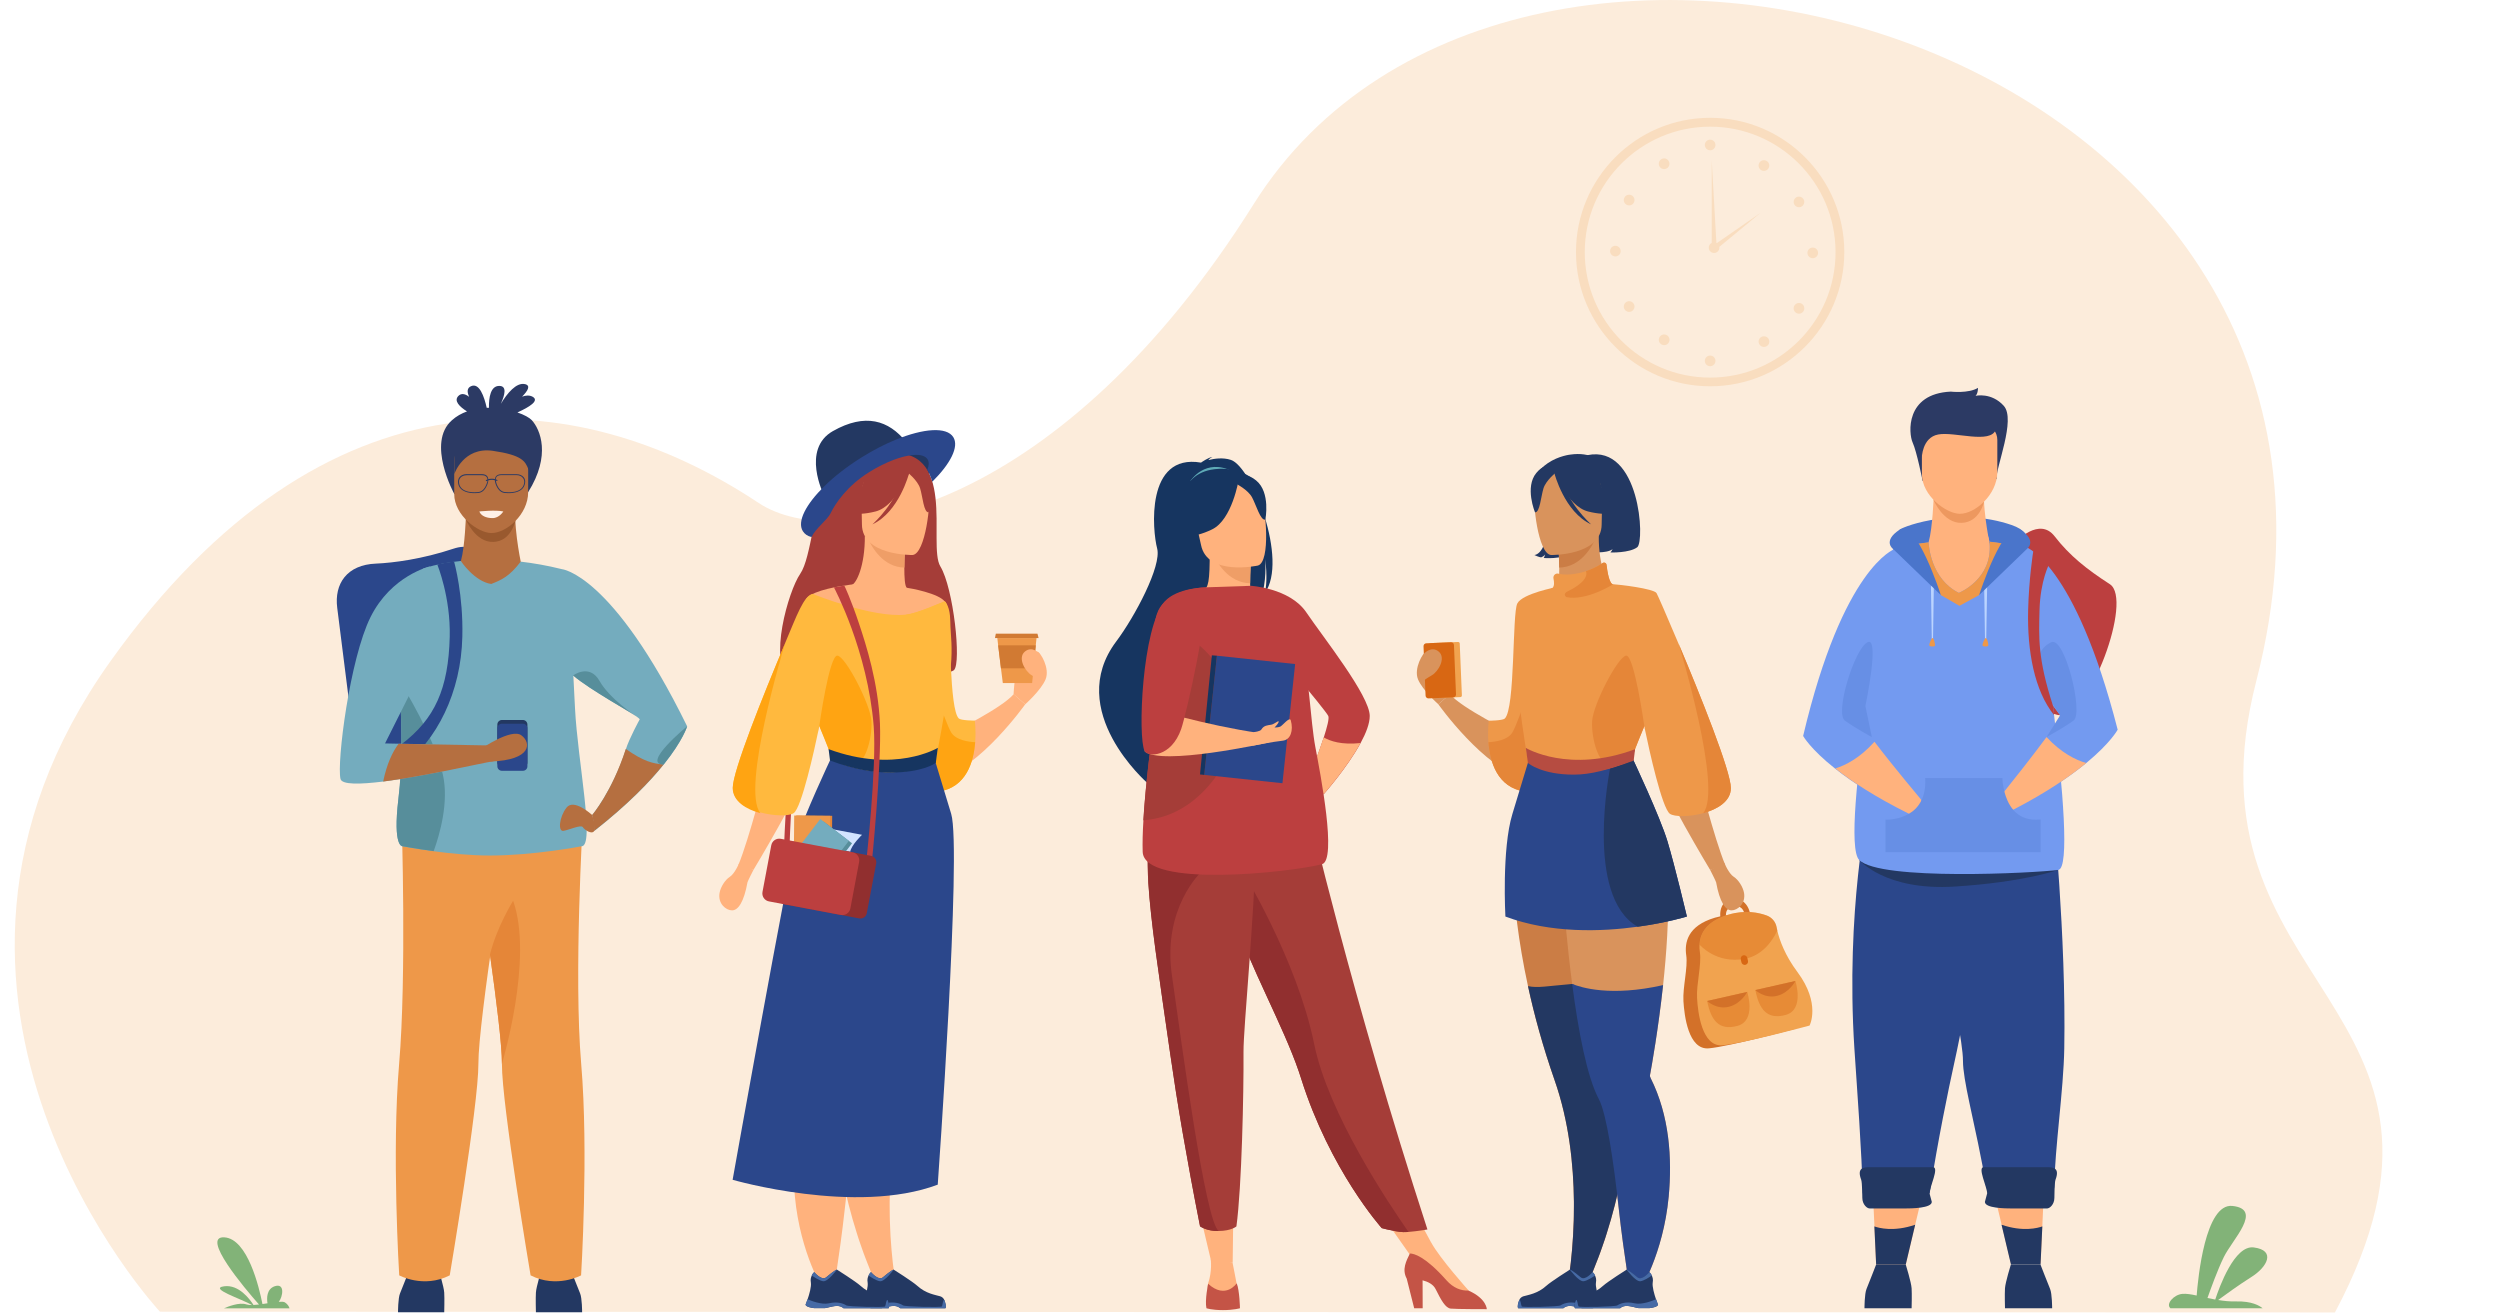 <svg width="1580" height="831" viewBox="0 0 1580 831" fill="none" xmlns="http://www.w3.org/2000/svg">
<path d="M101.077 828.993C101.077 828.993 -82.785 631.501 69.981 417.655C205.517 227.898 363.535 240.887 479.482 317.876C528.87 350.644 671.251 321.891 792.39 128.886C957.665 -134.377 1530.44 25.27 1425.99 430.349C1375.43 626.364 1579.82 633.508 1475.68 829.465L101.077 828.993Z" fill="#FCECDB"/>
<path d="M1429.95 826.808H1371.71C1368.58 824.151 1373.89 818.129 1379.38 817.716C1381.8 817.539 1384.81 818.011 1388.29 818.779C1389.12 808.151 1393.66 760.21 1410.95 762.158C1430.36 764.284 1410.95 783.236 1405.46 794.454C1401.39 802.778 1397.14 814.646 1395.13 820.314C1396.73 820.668 1398.32 820.963 1400.03 821.317C1402.63 813.406 1412.19 786.837 1424.34 788.372C1438.62 790.203 1432.9 800.83 1422.75 807.147C1415.31 811.812 1406.23 818.424 1401.86 821.612C1405.52 822.203 1409.36 822.616 1413.25 822.498C1423.22 822.262 1428.06 825.214 1429.95 826.808Z" fill="#82B378"/>
<path d="M160.201 824.742C157.9 821.081 150.937 811.694 141.673 812.933C131.583 814.291 152.825 820.963 159.316 824.801C157.841 824.801 156.602 824.683 155.716 824.387C151.35 822.852 143.915 825.804 141.555 826.867H182.977C182.682 825.863 181.915 824.269 180.027 823.088C179.319 822.675 177.962 822.616 176.192 822.734C178.67 819.841 180.381 810.572 173.536 812.933C168.521 814.705 168.521 820.373 169.052 823.679C167.99 823.856 166.928 824.033 165.865 824.151C163.8 813.642 156.484 782.823 141.732 781.996C126.745 781.169 154.418 813.996 163.682 824.446C162.384 824.564 161.263 824.683 160.201 824.742Z" fill="#82B378"/>
<path d="M1214.93 755.073L1210.39 774.026L1204.43 799.177H1185.72L1184.66 775.088L1183.78 756.49L1214.93 755.073Z" fill="#FFB27D"/>
<path d="M1274.11 342.319C1274.11 342.319 1288.87 326.496 1298.48 338.894C1308.1 351.293 1318.72 359.677 1333.47 369.241C1348.22 378.806 1320.43 453.611 1301.96 452.076C1283.55 450.482 1208.15 391.5 1274.11 342.319Z" fill="#BC3F3F"/>
<path d="M1200.53 334.762C1204.25 331.987 1238.18 320.356 1271.34 331.81C1304.44 343.263 1245.67 375.264 1245.67 375.264L1226.61 376.09L1200.53 334.762Z" fill="#4A75CB"/>
<path d="M1178.35 826.808C1178.35 826.808 1178.35 817.657 1179.65 814.587C1180.94 811.517 1185.72 799.177 1185.72 799.177H1204.43C1204.43 799.177 1207.91 810.454 1208.14 814.173C1208.38 817.893 1208.14 826.808 1208.14 826.808H1178.35V826.808Z" fill="#233862"/>
<path d="M1296.95 826.808C1296.95 826.808 1296.95 817.657 1295.65 814.587C1294.35 811.517 1289.57 799.177 1289.57 799.177H1270.87C1270.87 799.177 1267.39 810.454 1267.15 814.173C1266.91 817.893 1267.15 826.808 1267.15 826.808H1296.95V826.808Z" fill="#233862"/>
<path d="M1222.13 313.153C1222.13 313.153 1221.48 333.522 1218.88 342.673L1198.23 387.19L1275.88 368.71L1257.36 343.086C1257.36 343.086 1251.75 315.75 1254.7 305.654C1257.65 295.559 1222.13 313.153 1222.13 313.153Z" fill="#FFB27D"/>
<path d="M1222.01 315.987C1222.01 315.987 1228.15 330.806 1239.71 330.452C1251.28 330.097 1253.93 317.049 1253.93 317.049L1222.01 315.987Z" fill="#ED985F"/>
<path d="M1215.11 304.001C1215.11 304.001 1211.39 285.344 1208.79 279.677C1206.2 274.009 1204.01 248.798 1232.93 247.499C1232.93 247.499 1244.02 248.798 1250.1 245.138C1250.1 245.138 1250.1 248.857 1248.56 250.156C1248.56 250.156 1258.54 247.794 1266.38 256.473C1274.23 265.152 1261.19 295.618 1261.84 302.761L1215.11 304.001Z" fill="#2C3A64"/>
<path d="M1238.42 324.725C1230.04 324.548 1214.64 313.389 1214.64 299.573V278.023C1214.64 272.946 1218.18 268.872 1222.48 268.872H1254.46C1258.77 268.872 1262.31 273.005 1262.31 278.023V298.392C1262.19 312.857 1248.03 324.902 1238.42 324.725Z" fill="#FFB27D"/>
<path d="M1214.58 289.536C1214.58 289.536 1214.64 276.547 1224.9 274.599C1235.17 272.592 1258.12 280.916 1261.37 271.47C1264.61 262.023 1217 262.2 1214.58 268.223C1212.22 274.186 1214.58 289.536 1214.58 289.536Z" fill="#2C3A64"/>
<path d="M1250.39 514.246C1255.53 498.246 1255.41 580.549 1234.82 673.066C1231.69 687.177 1224.61 721.243 1219.53 754.247H1177.23C1176.64 727.62 1173.8 690.483 1171.97 662.616C1166.37 575.353 1180.71 509.877 1180.71 509.877L1250.39 514.246Z" fill="#2B478B"/>
<path d="M1304.62 662.616C1304.15 689.302 1298.72 724.727 1298.25 750.704H1255.35C1252.46 731.87 1247.91 712.446 1244.61 696.741C1242.25 685.641 1240.6 676.372 1240.6 670.586C1240.66 659.25 1233.46 626.601 1229.21 597.789C1229.21 597.73 1229.21 597.73 1229.21 597.671C1229.03 596.549 1228.86 595.486 1228.74 594.364C1223.01 553.862 1225.02 514.246 1225.02 514.246L1297.42 509.7C1297.42 509.7 1305.86 591.471 1304.62 662.616Z" fill="#2B478B"/>
<path d="M1174.98 543.412C1174.98 543.412 1191.27 563.132 1235.52 560.298C1279.78 557.464 1300.9 549.729 1300.9 549.729L1174.98 543.412Z" fill="#233862"/>
<path d="M1300.84 549.788C1286.39 551.737 1188.08 556.873 1174.98 543.471C1161.88 530.069 1196.4 346.983 1196.4 346.983C1196.4 346.983 1200.3 345.861 1206.91 344.621C1210.27 343.972 1214.34 343.323 1218.88 342.791C1218.94 344.208 1220.06 365.817 1238 374.732C1238 374.732 1259.48 366.112 1257.41 343.145C1257.41 342.85 1257.36 342.614 1257.3 342.378C1260.19 342.673 1263.08 343.086 1265.97 343.618C1271.87 344.621 1277.83 346.038 1283.79 348.046C1283.79 347.928 1315.3 547.84 1300.84 549.788Z" fill="#739AF0"/>
<path d="M1175.81 455.264C1175.22 456.032 1179.17 461.64 1184.66 468.902C1196.05 483.781 1214.22 505.449 1214.22 505.449C1213.99 512.77 1212.92 517.552 1212.92 517.552C1187.91 505.744 1171.03 494.703 1159.82 485.788C1144.06 473.331 1139.58 465.124 1139.58 465.124C1164.83 358.201 1197.23 347.101 1197.23 347.101L1207.79 411.515C1207.85 411.456 1177.58 452.961 1175.81 455.264Z" fill="#739AF0"/>
<path d="M1265.97 343.5L1259.48 363.337L1250.81 376.09L1238.36 382.88L1226.61 376.09L1206.91 344.562C1210.27 343.913 1214.34 343.264 1218.88 342.732C1218.94 344.149 1220.06 365.758 1238 374.673C1238 374.673 1259.48 366.053 1257.41 343.086C1257.41 342.791 1257.36 342.555 1257.3 342.319C1260.13 342.614 1263.08 343.027 1265.97 343.5Z" fill="#EE9849"/>
<path d="M1214.22 505.449C1214.22 505.685 1214.22 505.862 1214.22 506.039C1214.16 507.397 1214.1 508.637 1213.99 509.818C1213.34 510.703 1212.69 511.53 1211.92 512.238C1210.8 513.419 1209.5 514.364 1208.26 515.19C1207.61 514.895 1207.02 514.6 1206.37 514.246C1184.96 503.618 1170.09 493.759 1159.88 485.67C1166.37 483.663 1175.4 479.116 1184.66 468.784C1196.05 483.781 1214.22 505.449 1214.22 505.449Z" fill="#FFB27D"/>
<path d="M1338.37 461.168C1338.37 461.168 1334 469.434 1318.49 482.246C1307.45 491.338 1290.75 502.733 1266.03 515.013C1266.03 515.013 1264.91 510.29 1264.55 502.969C1264.55 502.969 1282.32 480.947 1293.41 465.891C1298.78 458.57 1302.61 452.843 1302.02 452.076C1300.61 450.305 1281.67 425.33 1273.17 414.172C1270.69 410.924 1269.16 408.858 1269.16 408.858L1279.9 345.507C1279.84 345.507 1311.11 354.776 1338.37 461.168Z" fill="#739AF0"/>
<path d="M1318.49 482.246C1308.4 490.511 1293.64 500.725 1272.34 511.766C1271.81 512.061 1271.28 512.297 1270.75 512.593C1268.04 509.286 1266.38 505.39 1265.38 501.906C1265.73 501.493 1266.21 500.903 1266.74 500.194C1271.87 493.818 1284.68 477.699 1293.41 465.832C1302.85 475.987 1312 480.356 1318.49 482.246Z" fill="#FFB27D"/>
<path d="M1257.3 342.319C1242.96 340.784 1229.51 341.492 1218.88 342.732C1218.88 342.673 1218.88 342.673 1218.88 342.673C1218.88 342.673 1254.41 320.651 1257.3 342.319Z" fill="#FFB27D"/>
<path d="M1221.66 404.548H1220.89L1220.36 370.245H1222.19L1221.66 404.548Z" fill="#BBD4FF"/>
<path d="M1220.83 403.662C1220.18 404.666 1218.65 407.972 1219.65 408.326C1220.65 408.681 1222.37 408.681 1222.84 408.208C1223.31 407.736 1222.07 401.714 1220.83 403.662Z" fill="#EE9849"/>
<path d="M1255.29 404.548H1254.52L1253.99 370.245H1255.88L1255.29 404.548Z" fill="#BBD4FF"/>
<path d="M1254.46 403.662C1253.82 404.666 1252.28 407.972 1253.28 408.326C1254.29 408.681 1256 408.681 1256.47 408.208C1257 407.736 1255.7 401.714 1254.46 403.662Z" fill="#EE9849"/>
<path d="M1226.61 376.09L1196.4 346.924C1196.4 346.924 1189.62 342.083 1200.36 334.88C1211.1 327.677 1226.61 376.09 1226.61 376.09Z" fill="#4A75CB"/>
<path d="M1250.81 376.09L1281.02 346.924C1281.02 346.924 1287.8 342.083 1277.06 334.88C1266.27 327.677 1250.81 376.09 1250.81 376.09Z" fill="#4A75CB"/>
<path d="M1288.69 517.965C1282.79 518.438 1277.89 516.962 1274.11 513.596C1273.46 513.006 1272.87 512.416 1272.34 511.766C1269.33 508.283 1267.68 503.855 1266.74 500.194C1265.68 495.943 1265.56 492.637 1265.56 492.578V491.751H1216.7L1216.76 492.637C1216.94 497.892 1216.11 502.379 1214.22 506.098C1213.28 507.929 1212.1 509.582 1210.68 511.058C1209.33 512.416 1207.91 513.478 1206.37 514.364C1199.83 518.143 1192.57 518.025 1192.51 518.025L1191.62 517.965V538.571H1289.69V517.906L1288.69 517.965Z" fill="#678FE5"/>
<path d="M1302.02 452.017C1302.02 452.017 1274.82 416.297 1296.36 405.906C1304.91 401.773 1316.95 450.777 1310.52 455.382C1304.03 460.046 1293.41 465.832 1293.41 465.832L1302.02 452.017Z" fill="#678FE5"/>
<path d="M1178.94 446.172C1178.94 446.172 1188.38 401.301 1180.12 405.965C1171.8 410.57 1159.52 450.836 1165.96 455.441C1172.39 460.046 1183.01 465.891 1183.01 465.891L1178.94 446.172Z" fill="#678FE5"/>
<path d="M1298.19 451.958C1285.74 436.548 1281.14 411.456 1281.78 385.596C1282.26 366.171 1284.91 348.636 1285.09 348.046L1295.3 356.016C1295.24 356.134 1289.46 366.762 1288.98 385.655C1288.57 402.954 1287.74 416.061 1297.54 446.172L1298.19 451.958Z" fill="#BC3F3F"/>
<path d="M1203.84 763.752H1181.95C1180 763.989 1176.99 761.155 1176.99 757.081C1176.99 757.081 1176.93 747.339 1176.28 745.627C1173.45 738.07 1177.64 737.656 1181.71 737.656H1221.66C1225.73 737.656 1219.47 750.173 1219.47 754.247L1220.89 759.561C1220.95 763.634 1207.91 763.752 1203.84 763.752Z" fill="#233862"/>
<path d="M1210.39 774.026L1204.43 799.177H1185.72L1184.6 775.088C1187.43 776.092 1196.82 778.69 1210.39 774.026Z" fill="#233862"/>
<path d="M1260.48 755.073L1264.97 773.73L1270.93 798.469H1289.63L1290.75 774.793L1291.58 756.49L1260.48 755.073Z" fill="#FFB27D"/>
<path d="M1271.52 763.752H1293.41C1295.36 763.989 1298.37 761.155 1298.37 757.081C1298.37 757.081 1298.42 747.339 1299.07 745.627C1301.91 738.07 1297.72 737.656 1293.64 737.656H1253.7C1249.63 737.656 1255.88 750.173 1255.88 754.247L1254.46 759.561C1254.41 763.634 1267.45 763.752 1271.52 763.752Z" fill="#233862"/>
<path d="M1264.97 774.026L1270.93 799.177H1289.63L1290.75 775.088C1287.92 776.092 1278.6 778.69 1264.97 774.026Z" fill="#233862"/>
<path d="M336.097 265.566C334.622 263.972 331.318 262.141 327.01 260.665C334.622 257.241 341.054 253.226 336.628 250.747C334.681 249.684 332.38 249.802 329.961 250.687C333.678 246.909 335.507 243.662 331.849 242.776C326.302 241.477 320.52 248.621 316.507 255.234C319.104 249.566 320.461 243.957 315.622 243.898C310.017 243.78 308.896 251.278 309.014 257.713C308.542 257.713 308.07 257.713 307.598 257.713C306.004 250.569 302.936 241.713 297.685 244.075C295.029 245.256 295.147 247.853 296.504 250.806C294.026 248.916 291.607 248.267 289.66 250.274C286.709 253.344 290.368 257.005 295.147 260.016C291.725 261.256 288.48 263.027 285.647 265.566C269.303 279.854 287.122 312.208 287.122 312.208L333.796 311.027C348.43 287.765 341.408 271.352 336.097 265.566Z" fill="#2C3A64"/>
<path d="M288.48 488.386L260.57 491.928C242.219 494.231 225.638 483.663 223.75 468.43L213.129 384.179C211.182 368.946 219.207 356.902 237.676 356.193C248.592 355.721 266.824 353.36 286.473 346.806C303.88 341.02 305.827 357.02 307.716 372.253L318.337 456.504C320.225 471.677 306.771 486.083 288.48 488.386Z" fill="#2B478B"/>
<path d="M251.542 829.347C251.542 829.347 251.542 820.373 252.84 817.362C254.138 814.35 258.8 802.247 258.8 802.247H277.151C277.151 802.247 280.573 813.347 280.75 816.948C280.986 820.55 280.75 829.347 280.75 829.347H251.542V829.347Z" fill="#233862"/>
<path d="M367.901 829.347C367.901 829.347 367.901 820.373 366.603 817.362C365.305 814.35 360.644 802.247 360.644 802.247H342.293C342.293 802.247 338.871 813.347 338.694 816.948C338.458 820.55 338.694 829.347 338.694 829.347H367.901V829.347Z" fill="#233862"/>
<path d="M294.498 325.551C294.498 325.551 293.849 345.566 291.312 354.481L271.073 368.592L347.25 379.987L329.076 354.895C329.076 354.895 323.588 328.09 326.479 318.171C329.312 308.311 294.498 325.551 294.498 325.551Z" fill="#B56F40"/>
<path d="M294.38 328.326C294.38 328.326 300.399 342.85 311.728 342.496C323.057 342.201 325.653 329.33 325.653 329.33L294.38 328.326Z" fill="#99592E"/>
<path d="M310.43 336.887C302.228 336.769 287.064 325.787 287.064 312.208V291.071C287.064 286.112 290.486 282.038 294.734 282.038H326.125C330.374 282.038 333.796 286.112 333.796 291.071V311.027C333.796 325.256 319.871 337.064 310.43 336.887Z" fill="#B56F40"/>
<path d="M253.843 518.497C253.843 518.497 257.03 616.446 252.25 672.357C247.471 728.269 252.309 806.026 252.309 806.026C252.309 806.026 267.651 814.469 284.231 806.026C284.231 806.026 302.464 698.04 302.346 672.357C302.228 644.962 322.172 522.807 322.172 522.807L253.843 518.497Z" fill="#EE9849"/>
<path d="M367.252 806.026C367.252 806.026 351.911 814.469 335.33 806.026C335.33 806.026 317.097 698.04 317.215 672.357C317.274 660.785 313.734 632.328 309.663 603.279C304.057 563.545 297.39 522.807 297.39 522.807L368.374 518.379C368.374 518.379 362.532 616.505 367.311 672.357C372.091 728.21 367.252 806.026 367.252 806.026Z" fill="#EE9849"/>
<path d="M354.979 359.677C345.774 357.374 337.101 355.898 329.076 354.954C321.995 364.341 316.92 366.526 310.489 369.064C300.104 367.647 291.312 354.836 291.312 354.54C276.206 356.075 267.651 359.264 267.651 359.264C261.927 361.684 254.374 406.614 253.194 431.53C253.076 434.659 253.017 437.493 253.076 439.854C253.666 461.227 254.551 482.069 251.778 505.095C248.179 535.382 254.315 534.851 254.315 534.851C254.315 534.851 262.576 536.445 274.082 537.98C284.526 539.397 297.567 540.696 309.604 540.696C337.219 540.696 367.489 534.851 367.489 534.851C376.221 534.969 365.069 480.593 363.417 447.884C363.063 440.268 362.709 433.36 362.355 427.043C372.799 436.076 403.6 452.489 404.308 454.615C404.308 454.615 397.582 466.895 395.575 473.449C387.728 498.541 374.274 515.19 374.274 515.19C376.103 522.157 375.572 525.227 375.572 525.227C396.873 508.46 410.622 494.231 419.414 483.249C431.746 467.84 434.283 459.043 434.283 459.043C386.783 362.275 354.979 359.677 354.979 359.677Z" fill="#74ACBE"/>
<path d="M274.082 537.921C262.576 536.386 254.315 534.792 254.315 534.792C254.315 534.792 248.179 535.323 251.778 505.035C254.551 482.009 253.666 461.227 253.076 439.795C253.017 437.434 253.076 434.6 253.194 431.47C254.964 434.304 274.613 466.068 279.924 489.685C283.759 506.925 277.977 527.235 274.082 537.921Z" fill="#578E9B"/>
<path d="M317.216 672.357C317.275 660.785 313.734 632.328 309.663 603.28C313.911 585.921 324.296 569.272 324.296 569.272C337.337 605.995 317.216 672.357 317.216 672.357Z" fill="#E58638"/>
<path d="M374.215 515.072C374.215 515.072 362.709 504.386 358.048 510.408C353.386 516.371 352.501 525.759 356.159 525.109C359.759 524.46 367.253 521.035 368.315 522.748C369.377 524.46 374.156 527.707 375.572 525.109C376.988 522.571 374.215 515.072 374.215 515.072Z" fill="#B56F40"/>
<path d="M374.215 515.072C376.044 522.039 375.513 525.109 375.513 525.109C396.814 508.342 410.563 494.113 419.355 483.131C412.746 482.659 406.609 481.183 395.516 473.331C386.37 501.375 374.215 515.072 374.215 515.072Z" fill="#B56F40"/>
<path d="M401.653 452.371C399.942 450.954 372.622 435.899 362.237 426.865C362.237 426.865 372.563 419.131 378.936 430.408C385.367 441.744 401.653 452.371 401.653 452.371Z" fill="#578E9B"/>
<path d="M434.283 458.984C434.283 458.984 431.746 467.781 419.414 483.19C405.134 482.954 434.283 458.984 434.283 458.984Z" fill="#578E9B"/>
<path d="M287.122 299.632C287.122 299.632 292.846 282.215 311.551 284.931C330.256 287.647 331.849 291.662 333.855 296.267C335.861 300.931 339.697 279.322 339.697 279.322L317.629 272.769C317.629 272.769 290.958 275.78 289.011 280.267C287.122 284.754 287.122 284.754 287.122 284.754V299.632Z" fill="#2C3A64"/>
<path d="M253.371 485.316L253.666 470.437C274.849 454.378 283.405 435.308 284.231 402.363C284.821 377.389 276.442 357.02 276.383 356.784C276.383 356.784 280.101 355.898 281.399 355.662C282.756 355.426 287.004 354.954 287.004 354.954C287.241 355.839 292.846 376.149 292.197 402.304C291.43 437.493 276.265 467.899 253.371 485.316Z" fill="#2B478B"/>
<path d="M312.023 481.065C304.883 482.128 268.241 490.629 242.16 493.936C227.468 495.766 216.079 496.002 215.194 492.283C212.775 482.01 221.036 416.474 234.135 390.083C247.235 363.692 271.604 358.024 271.604 358.024L278.508 399.766L243.34 469.847L251.896 470.024L310.666 471.087L312.023 481.065Z" fill="#74ACBE"/>
<path d="M330.433 484.784H317.215C315.622 484.784 314.324 483.486 314.324 481.891V457.921C314.324 456.327 315.622 455.028 317.215 455.028H330.433C332.026 455.028 333.324 456.327 333.324 457.921V481.891C333.383 483.486 332.085 484.784 330.433 484.784Z" fill="#233862"/>
<path d="M330.433 487.146H317.215C315.622 487.146 314.324 485.847 314.324 484.253V460.282C314.324 458.688 315.622 457.389 317.215 457.389H330.433C332.026 457.389 333.324 458.688 333.324 460.282V484.253C333.383 485.847 332.085 487.146 330.433 487.146Z" fill="#2B478B"/>
<path d="M303.821 473.389C303.821 473.389 323.175 460.046 329.489 464.71C335.802 469.316 336.333 480.356 310.017 481.301L303.821 473.389Z" fill="#B56F40"/>
<path d="M312.023 481.065C304.883 482.128 268.241 490.629 242.16 493.936C244.461 482.777 248.061 475.22 251.896 470.083L310.666 471.146L312.023 481.065Z" fill="#B56F40"/>
<path d="M330.964 301.581C329.961 300.4 328.368 299.691 326.479 299.691H317.038C315.268 299.691 313.97 300.223 313.321 301.226C313.026 301.699 312.849 302.23 312.79 302.761C311.197 302.348 309.663 302.584 308.601 302.821C308.542 302.23 308.365 301.699 308.07 301.167C307.421 300.164 306.122 299.632 304.352 299.632H294.911C293.082 299.632 291.43 300.341 290.427 301.522C289.542 302.643 289.247 304.06 289.542 305.655C290.604 310.968 296.74 311.677 299.809 311.677C300.753 311.677 301.402 311.618 301.52 311.618C304.411 311.618 306.417 309.964 307.893 306.481C308.129 305.891 308.542 304.769 308.601 303.588C309.604 303.293 311.197 303.057 312.731 303.529C312.79 304.71 313.203 305.891 313.439 306.481C314.914 309.964 316.92 311.618 319.812 311.618C319.93 311.618 320.579 311.677 321.523 311.677C324.591 311.677 330.728 310.968 331.79 305.655C332.144 304.119 331.849 302.643 330.964 301.581ZM307.362 306.245C306.004 309.492 304.175 311.027 301.579 311.027H301.52C301.52 311.027 298.983 311.322 296.268 310.791C292.787 310.083 290.722 308.311 290.191 305.595C289.896 304.178 290.191 302.939 290.958 301.994C291.843 300.931 293.318 300.341 294.97 300.341H304.411C306.004 300.341 307.066 300.754 307.598 301.581C307.893 301.994 308.011 302.525 308.07 303.057C307.598 303.234 307.303 303.352 307.244 303.352C307.067 303.411 306.948 303.647 307.067 303.824C307.126 303.942 307.244 304.06 307.421 304.06C307.48 304.06 307.539 304.06 307.598 304.001C307.598 304.001 307.775 303.942 308.129 303.824C307.893 304.828 307.539 305.832 307.362 306.245ZM331.2 305.595C330.669 308.311 328.604 310.083 325.122 310.791C322.467 311.322 319.93 311.027 319.871 311.027H319.812C317.216 311.027 315.386 309.492 314.029 306.245C313.852 305.832 313.498 304.769 313.38 303.706C313.557 303.765 313.734 303.883 313.911 303.942C314.088 304.06 314.324 303.942 314.383 303.765C314.501 303.588 314.383 303.352 314.206 303.293C313.911 303.116 313.616 302.998 313.321 302.939C313.38 302.407 313.498 301.935 313.734 301.522C314.265 300.695 315.386 300.282 316.92 300.282H326.361C328.014 300.282 329.489 300.872 330.374 301.935C331.259 302.939 331.495 304.178 331.2 305.595Z" fill="#2C3A64"/>
<path d="M302.936 323.249C302.936 323.249 313.262 322.127 318.101 323.249C318.101 323.249 315.563 327.441 311.315 327.441C307.125 327.441 303.939 325.906 302.936 323.249Z" fill="#FFF0E6"/>
<path d="M777.933 290.658C772.918 289.005 767.43 289.832 763.654 290.776C764.421 289.595 766.25 288.828 766.25 288.828C763.831 288.946 759.051 292.37 759.051 292.37C723.766 286.348 728.368 335.588 731.319 346.629C734.269 357.669 717.216 389.729 705.474 405.374C672.49 449.242 725.241 494.939 725.241 494.939C767.961 530.836 748.548 461.227 748.548 461.227C745.893 452.371 777.992 396.164 796.874 377.507C800.592 368.651 799.706 354.481 799.647 353.36C800.946 364.459 800.297 371.013 799.352 374.791C814.34 354.127 791.269 295.086 777.933 290.658Z" fill="#163560"/>
<path d="M865.675 452.489C865.675 457.271 863.315 463.353 859.892 469.611C851.396 485.257 836.526 502.024 836.526 502.024L827.911 489.744C827.911 489.744 833.163 476.755 836.644 466.009C838.709 459.574 840.184 453.965 839.476 452.489C837.588 448.533 800.297 404.371 800.297 404.371L790.148 370.186C790.148 370.186 814.989 371.485 825.551 386.954C836.054 402.482 865.675 439.677 865.675 452.489Z" fill="#BC3F3F"/>
<path d="M859.833 469.611C851.337 485.257 836.467 502.024 836.467 502.024L827.852 489.744C827.852 489.744 833.104 476.755 836.585 466.01C840.775 468.489 847.973 470.851 859.833 469.611Z" fill="#FFB27D"/>
<path d="M756.75 760.387L765.66 797.996L779.054 797.937L779.526 760.387H756.75Z" fill="#FFB27D"/>
<path d="M869.215 761.981L894.588 797.996L904.501 785.302L889.218 757.022L869.215 761.981Z" fill="#FFB27D"/>
<path d="M791.859 381.286C791.977 381.345 781.12 386.954 772.977 384.71C765.306 382.644 760.291 372.666 760.409 372.666C763.654 372.016 764.598 367.529 764.539 348.4L766.014 348.695L790.679 353.596C790.679 353.596 790.088 361.389 790.088 368.71C790.088 374.791 790.443 380.577 791.859 381.286Z" fill="#FFB27D"/>
<path d="M752.266 304.06C752.266 304.06 761.648 288.946 779.054 297.979C779.054 297.979 770.027 298.215 752.266 304.06Z" fill="#5FABB7"/>
<path d="M790.679 353.537C790.679 353.537 790.088 361.33 790.088 368.651C776.281 368.238 768.964 355.662 766.014 348.695L790.679 353.537Z" fill="#EF9E67"/>
<path d="M760.94 349.522C760.94 349.522 751.617 339.721 747.958 330.511C745.362 323.898 743.71 297.802 769.968 296.326C769.968 296.326 777.52 295.558 785.427 298.865C791.741 301.463 801.3 307.957 796.874 331.869L796.048 339.839L760.94 349.522Z" fill="#163560"/>
<path d="M902.141 777.037C902.141 777.037 895.591 778.158 890.221 778.572C889.041 778.69 887.861 778.69 886.917 778.69C884.321 778.69 879.659 777.686 876.532 776.978L876.296 776.919C874.939 776.564 873.877 776.328 873.464 776.21L873.287 776.151C873.287 776.151 840.598 739.723 822.247 681.331C821.834 679.973 821.362 678.616 820.89 677.199C810.859 647.914 790.03 611.132 779.054 577.833C777.284 572.519 775.75 567.56 774.334 562.836C773.862 561.301 773.449 559.825 773.036 558.349C764.952 530.246 762.592 511.825 760.468 492.105L826.436 508.873C826.377 508.991 854.051 629.08 902.141 777.037Z" fill="#A53D38"/>
<path d="M794.986 357.433C794.986 357.433 763.064 364.4 759.051 344.444C754.98 324.489 748.194 311.972 768.374 306.658C788.554 301.345 794.101 308.134 797.051 314.511C800.002 320.828 803.188 355.131 794.986 357.433Z" fill="#FFB27D"/>
<path d="M782.831 303.234C782.831 303.234 778.759 328.444 766.014 334.585C753.269 340.784 746.719 338.304 746.719 338.304C746.719 338.304 755.393 328.031 754.626 313.271C754.626 313.33 773.98 293.433 782.831 303.234Z" fill="#163560"/>
<path d="M781.061 305.595C781.061 305.595 788.672 309.492 791.269 314.274C793.865 319.057 796.697 329.33 799.707 328.385C799.707 328.385 803.129 311.145 793.865 303.647C784.07 295.677 781.061 305.595 781.061 305.595Z" fill="#163560"/>
<path d="M765.188 795.871C765.188 795.871 766.25 803.31 763.477 811.28C763.477 811.28 761.294 821.258 771.089 821.436C780.884 821.613 783.303 820.668 782.182 814.587C781.061 808.446 778.936 797.878 778.936 797.878L765.188 795.871Z" fill="#FFB27D"/>
<path d="M763.536 811.339C763.536 811.339 761.353 821.849 762.474 826.808C762.474 826.808 765.778 827.989 772.918 827.989C779.703 827.989 783.657 826.808 783.657 826.808C783.657 826.808 783.421 815.413 781.592 811.044C781.592 811.044 774.629 821.494 763.536 811.339Z" fill="#C45446"/>
<path d="M928.162 815.59C928.162 815.59 910.047 795.457 904.501 785.243L891.048 792.151L921.14 820.432L928.162 819.487V815.59Z" fill="#FFB27D"/>
<path d="M939.668 827.398C939.668 827.398 920.197 827.399 916.892 827.044C913.529 826.69 910.874 821.849 907.274 814.646C905.799 811.694 902.495 810.04 899.072 809.155L899.131 826.808H893.762L889.041 808.092C885.855 802.188 888.805 796.874 891.048 792.21C893.644 792.21 900.725 793.981 914.119 809.096C918.544 814.055 923.383 815.826 928.162 815.649C928.221 815.708 928.28 815.708 928.339 815.767C939.491 820.727 939.668 827.398 939.668 827.398Z" fill="#C45446"/>
<path d="M890.162 778.572C888.982 778.69 887.802 778.69 886.858 778.69C884.262 778.69 879.6 777.686 876.473 776.978L876.237 776.919L873.405 776.21L873.228 776.151C873.228 776.151 840.539 739.723 822.188 681.331C821.775 679.974 821.303 678.616 820.831 677.199C810.8 647.914 789.97 611.132 778.995 577.833C777.225 572.519 775.691 567.56 774.275 562.837C773.803 561.301 773.39 559.825 772.977 558.349L784.66 549.493C784.66 549.493 819.65 606.231 830.508 659.604C839.476 704.003 878.184 761.391 890.162 778.572Z" fill="#912F2F"/>
<path d="M785.899 664.741C786.076 690.719 784.778 750.409 781.415 775.088C781.415 775.088 778.228 777.922 770.263 777.981C762.12 778.04 758.461 775.029 758.461 775.029C749.965 732.048 743.946 696.505 739.58 665.863C735.98 640.711 732.794 619.161 730.316 600.623C728.132 584.209 726.539 570.098 725.772 557.936C725.654 556.283 725.595 554.689 725.477 553.095C725.359 551.028 725.3 548.962 725.241 547.014C725.182 545.065 725.182 543.117 725.182 541.228H725.477L741.881 539.633L793.629 534.556C792.803 580.076 785.781 649.627 785.899 664.741Z" fill="#A53D38"/>
<path d="M770.204 777.981C763.3 778.395 758.402 775.029 758.402 775.029C749.906 732.047 743.887 696.505 739.521 665.863C735.921 640.711 732.735 619.161 730.257 600.623C728.073 584.209 726.48 570.098 725.713 557.936C725.595 551.973 725.536 546.187 725.477 541.228C725.418 536.209 725.3 531.899 725.182 528.947L741.881 539.633L759.406 550.851C759.406 550.851 734.505 573.523 740.642 616.327C746.778 659.132 761.707 771.9 770.204 777.981Z" fill="#912F2F"/>
<path d="M835.464 546.187C815.579 551.324 722.94 561.538 722.173 538.335C721.996 532.667 722.173 525.818 722.645 518.438C724.002 495.471 727.778 467.131 729.607 451.544C730.434 444.401 727.66 412.4 729.785 394.924C730.08 392.326 730.493 390.083 731.083 388.253C735.095 375.087 753.092 371.485 762.297 371.19L790.147 370.245C790.147 370.245 818.942 402.422 822.896 412.282C826.908 422.142 828.206 455.973 831.334 472.327C834.402 488.74 845.141 543.707 835.464 546.187Z" fill="#BC3F3F"/>
<path d="M780.707 467.722C780.707 467.722 765.247 515.309 722.586 518.438C723.943 495.471 727.719 467.131 729.549 451.544C730.375 444.401 727.601 412.4 729.726 394.924C730.257 395.042 730.788 395.338 731.378 395.456C778.346 404.548 785.014 457.803 780.707 467.722Z" fill="#A53D38"/>
<path d="M818.529 419.678L769.065 414.407L761.048 489.732L810.511 495.003L818.529 419.678Z" fill="#2B478B"/>
<path d="M769.082 414.408L765.896 414.172L758.402 489.449L761.058 489.744L769.082 414.408Z" fill="#163560"/>
<path d="M727.365 447.766C727.365 447.766 762.297 458.452 795.635 463.235C795.635 463.235 806.669 468.017 801.477 469.316C800.179 469.67 733.325 484.253 723.412 474.748L727.365 447.766Z" fill="#FFB27D"/>
<path d="M762.238 371.19C762.238 371.19 743.887 371.308 736.039 380.223C721.76 396.577 718.927 466.01 723.412 474.748C725.359 478.526 740.229 478.821 746.542 460.637C749.787 451.19 764.008 388.312 762.238 371.19Z" fill="#BC3F3F"/>
<path d="M792.331 462.703C792.331 462.703 796.461 462.349 797.228 460.991C798.762 458.393 801.241 458.393 803.306 458.039C805.371 457.685 807.672 455.441 808.085 455.914C808.498 456.386 806.551 458.866 805.489 459.751C805.489 459.751 807.672 459.869 809.147 459.22C810.623 458.511 815.048 452.784 815.756 455.205C817.585 461.581 815.697 467.663 810.564 468.135C805.076 468.666 791.446 471.323 791.446 471.323L792.331 462.703Z" fill="#FFB27D"/>
<path d="M963.802 492.224C937.721 485.611 909.044 445.109 909.044 445.109L916.361 438.733C923.973 447.707 955.541 463.116 955.541 463.116C955.364 454.91 955.6 447.412 956.131 440.622C959.612 394.334 977.078 378.924 981.858 375.5C982.625 374.968 983.038 374.732 983.038 374.732C983.038 374.732 983.038 375.086 983.097 375.677C983.156 377.035 983.274 379.81 983.451 383.647C984.454 411.987 985.634 497.773 963.802 492.224Z" fill="#D9935C"/>
<path d="M916.42 438.733C916.302 437.611 915.594 421.729 912.408 418.718C909.221 415.707 903.026 411.574 901.197 411.928C899.426 412.282 893.349 422.378 896.181 429.345C899.072 436.312 909.044 445.109 909.044 445.109L916.42 438.733Z" fill="#D9935C"/>
<path d="M922.911 440.563L905.74 441.271C905.15 441.271 904.678 440.858 904.678 440.268L903.321 407.5C903.321 406.909 903.734 406.437 904.324 406.437L921.495 405.729C922.085 405.729 922.557 406.142 922.557 406.732L923.914 439.5C923.914 440.09 923.501 440.563 922.911 440.563Z" fill="#F1A34F"/>
<path d="M918.426 440.74L902.849 441.389C901.846 441.448 900.961 440.622 900.961 439.618L899.662 408.444C899.603 407.441 900.43 406.555 901.433 406.555L917.01 405.906C918.013 405.847 918.898 406.673 918.898 407.677L920.196 438.85C920.255 439.854 919.429 440.74 918.426 440.74Z" fill="#D86713"/>
<path d="M899.957 413.109C899.957 413.109 904.619 407.854 909.339 411.869C914.001 415.884 909.044 424.386 904.973 426.747C900.902 429.109 899.603 430.29 899.603 430.29L899.957 413.109Z" fill="#D9935C"/>
<path d="M1020.62 761.391C1019.03 767.708 1017.26 773.73 1015.49 779.339C1015.14 780.52 1014.72 781.701 1014.37 782.882C1014.19 783.472 1014.02 784.003 1013.78 784.594C1013.43 785.716 1013.01 786.778 1012.66 787.841C1012.19 789.199 1011.71 790.557 1011.24 791.856C1010.89 792.8 1010.53 793.804 1010.18 794.69C1004.87 808.86 1000.44 817.893 1000.44 817.893L989.882 817.184C989.882 817.184 993.836 798.35 994.603 771.369C994.603 770.424 994.662 769.42 994.662 768.476C994.721 766.409 994.721 764.225 994.721 762.099C994.721 761.214 994.721 760.328 994.721 759.383C994.485 736.18 991.653 708.726 982.448 682.512C975.013 661.198 969.584 641.243 965.69 623.235C953.063 565.08 956.013 526.88 956.013 526.88L1015.25 533.847L1018.03 534.143C1018.26 561.36 1018.97 598.379 1019.56 627.25C1019.68 632.268 1019.74 637.051 1019.86 641.479C1020.27 660.018 1020.57 672.711 1020.57 672.711C1032.13 697.272 1028 731.929 1020.62 761.391Z" fill="#CB7D45"/>
<path d="M1003.63 323.249C1003.63 323.249 1017.67 335.175 1004.81 348.931C1004.81 348.931 1015.55 349.994 1019.15 347.042C1019.15 347.042 1018.44 348.518 1017.79 349.168C1017.79 349.168 1029.77 349.581 1034.73 345.861C1039.68 342.142 1036.5 280.798 1003.28 287.647C1003.28 287.647 975.072 285.521 977.727 318.112C980.323 350.762 969.702 350.762 969.702 350.762C969.702 350.762 972.653 352.238 974.069 352.238C974.069 352.238 976.134 351.411 976.547 350.289C976.547 350.289 976.134 352.12 975.603 352.651C975.603 352.651 987.109 353.714 992.833 349.404C998.556 345.035 1005.28 329.979 1003.63 323.249Z" fill="#233862"/>
<path d="M1048.89 520.209C1037.68 495.058 1032.31 487.973 1032.13 480.061C1031.95 473.803 1035.08 467.072 1041.04 450.541C1042.46 446.644 1043.4 442.629 1044.05 438.555C1048.77 406.673 1030.36 372.194 1018.91 369.832C1015.73 369.005 1010.3 357.492 1010.42 338.894L1009 339.19L984.867 343.972C984.867 343.972 985.398 351.588 985.457 358.732C985.457 364.695 985.162 370.777 983.805 371.485C982.094 371.662 980.5 371.957 980.5 371.957C980.5 371.957 960.084 386.304 958.786 405.788C957.016 431.766 975.367 462.585 959.081 514.541C942.383 567.56 1055.08 534.084 1048.89 520.209Z" fill="#D9935C"/>
<path d="M984.808 343.972C984.808 343.972 985.339 351.588 985.398 358.732C998.91 358.378 1006.05 346.038 1008.94 339.19L984.808 343.972Z" fill="#CB7D45"/>
<path d="M1011.42 336.533C1011.42 336.533 1018.5 325.374 1020.21 315.81C1021.45 308.961 1017.97 283.691 992.538 287.293C992.538 287.293 985.162 288.001 978.199 292.725C972.653 296.444 964.687 304.533 973.597 326.614L975.898 334.053L1011.42 336.533Z" fill="#233862"/>
<path d="M980.264 350.762C980.264 350.762 1012.19 351.293 1012.25 331.396C1012.25 311.5 1016.38 298.156 996.019 296.975C975.603 295.795 971.65 303.411 970.056 310.023C968.404 316.636 971.945 350.053 980.264 350.762Z" fill="#D9935C"/>
<path d="M981.445 296.444C981.445 296.444 990.177 319.824 1003.63 323.249C1017.03 326.673 1022.87 323.131 1022.87 323.131C1022.87 323.131 1012.6 314.924 1010.42 300.636C1010.42 300.636 988.053 285.344 981.445 296.444Z" fill="#233862"/>
<path d="M983.628 298.333C983.628 298.333 977.078 303.529 975.485 308.607C973.892 313.684 973.184 324.134 970.115 323.78C970.115 323.78 963.507 307.898 970.941 298.924C978.848 289.418 983.628 298.333 983.628 298.333Z" fill="#233862"/>
<path d="M1090.43 546.895L1080.81 549.788C1080.81 549.788 1049.18 497.301 1046.29 483.604C1045.35 479.176 1043.05 470.26 1040.39 460.282C1034.84 439.618 1027.65 414.349 1027.65 414.349L1025.29 404.135L1017.26 369.242C1017.26 369.242 1032.66 370.836 1041.69 374.614C1044.7 375.854 1046.94 377.33 1047.77 379.101C1054.38 393.684 1060.98 430.467 1065.65 456.681C1068.24 471.323 1070.19 482.659 1071.25 485.08C1074.14 491.751 1082.93 528.652 1090.43 546.895Z" fill="#D9935C"/>
<path d="M982.389 299.101C982.389 299.101 988.643 323.544 1005.58 331.396C1005.58 331.396 988.643 316.341 987.227 300.223C985.752 284.105 982.389 299.101 982.389 299.101Z" fill="#233862"/>
<path d="M1054.61 756.254C1051.19 792.623 1036.2 816.181 1036.2 816.181L1031.07 820.845C1031.07 820.845 1026.41 794.217 1023.04 763.693C1019.86 734.704 1015.43 704.003 1010.48 694.675C1003.04 680.682 997.553 652.047 993.6 621.818C987.05 571.811 984.749 517.316 984.749 517.316L1044.82 514.364C1050.84 524.519 1053.49 541.227 1054.14 560.18C1054.79 580.135 1053.25 602.571 1051.07 622.645C1048 650.748 1043.81 674.187 1042.81 679.442C1042.69 680.151 1042.87 680.8 1043.22 681.449C1055.14 705.125 1056.85 732.225 1054.61 756.254Z" fill="#D9935C"/>
<path d="M984.454 436.666C983.097 469.67 978.14 502.379 963.802 500.312C946.159 497.714 941.616 481.301 940.671 469.08C940.081 461.463 940.907 455.5 940.907 455.5C940.907 455.5 949.581 455.441 950.997 454.142C957.665 448.002 955.659 387.603 958.963 381.345C962.268 375.087 983.628 371.072 983.628 371.072C983.628 371.072 985.811 404.017 984.454 436.666Z" fill="#EE9849"/>
<path d="M984.454 436.666C983.097 469.67 978.14 502.379 963.802 500.312C946.159 497.714 941.615 481.301 940.671 469.08C944.979 468.843 952.591 467.781 955.659 463.175C959.966 456.563 973.479 413.994 973.479 413.994C973.479 413.994 978.789 423.559 984.454 436.666Z" fill="#E58638"/>
<path d="M1020.62 761.391C1019.03 767.708 1017.26 773.73 1015.49 779.339C1015.14 780.52 1014.72 781.701 1014.37 782.882C1014.19 783.472 1014.02 784.004 1013.78 784.594C1013.43 785.716 1013.01 786.779 1012.66 787.841C1012.19 789.199 1011.71 790.557 1011.24 791.856C1010.89 792.801 1010.53 793.804 1010.18 794.69C1004.87 808.86 1000.44 817.893 1000.44 817.893L989.882 817.185C989.882 817.185 993.836 798.351 994.603 771.369C994.603 770.424 994.662 769.42 994.662 768.476C994.721 766.409 994.721 764.225 994.721 762.099C994.721 761.214 994.721 760.328 994.721 759.384C994.485 736.18 991.653 708.726 982.448 682.512C975.013 661.199 969.584 641.243 965.69 623.235C971.945 624.534 977.491 623.235 993.482 621.877C995.134 621.759 1003.22 631.678 1011.12 644.903C1011.54 663.442 1020.62 672.771 1020.62 672.771C1032.13 697.273 1028 731.93 1020.62 761.391Z" fill="#233862"/>
<path d="M1054.61 756.254C1051.19 792.623 1036.2 816.181 1036.2 816.181L1031.07 820.845C1031.07 820.845 1026.41 794.218 1023.04 763.693C1019.86 734.704 1015.43 704.003 1010.48 694.675C1003.04 680.682 997.553 652.047 993.6 621.818C999.146 624.121 1017.97 630.084 1051.07 622.586C1048 650.689 1043.81 674.128 1042.81 679.383C1042.69 680.092 1042.87 680.741 1043.22 681.39C1055.14 705.125 1056.85 732.225 1054.61 756.254Z" fill="#2B478B"/>
<path d="M1066.12 579.25C1066.12 579.25 1053.55 583.146 1035.02 585.685C1012.07 588.873 980.028 589.995 951.411 579.25C951.411 579.25 949.05 536.622 955.836 514.423C962.622 492.224 965.808 481.537 965.808 481.537C965.808 481.537 993.01 488.327 1020.57 483.072C1024.46 482.305 1028.35 481.36 1032.13 480.061C1032.13 480.061 1049.18 516.253 1053.84 531.722C1058.51 547.191 1066.12 579.25 1066.12 579.25Z" fill="#2B478B"/>
<path d="M1066.12 579.25C1066.12 579.25 1053.55 583.146 1035.02 585.685C1001.03 566.438 1017.62 485.316 1017.62 485.316C1018.62 484.489 1019.62 483.722 1020.57 483.072C1024.46 482.305 1028.35 481.36 1032.13 480.061C1032.13 480.061 1049.18 516.253 1053.84 531.722C1058.51 547.191 1066.12 579.25 1066.12 579.25Z" fill="#233862"/>
<path d="M1093.91 498.069C1093.91 506.393 1085.47 511.471 1076.38 513.951C1067.65 516.312 1058.39 516.312 1055.44 514.364C1050.42 510.999 1042.22 473.626 1039.86 462.231C1039.45 460.164 1039.21 458.984 1039.21 458.984C1039.21 458.984 1032.72 474.57 1032.48 475.987C1032.37 476.637 1032.31 477.522 1032.25 478.349C1032.19 479.294 1032.13 480.12 1032.13 480.12C1032.13 480.12 996.727 498.01 965.749 481.596C965.749 481.596 953.181 408.799 958.609 396.223C961.323 390.024 975.485 377.153 981.149 371.603C982.448 370.363 982.271 367.884 981.799 365.64C981.386 363.751 983.097 362.038 984.985 362.57C988.643 363.515 995.193 363.337 1002.21 361.035C1005.7 359.913 1009.35 358.201 1012.78 355.898C1013.78 355.19 1015.14 355.839 1015.25 357.02C1015.79 361.389 1017.08 369.301 1019.5 369.301C1022.81 369.301 1045.29 372.016 1046.94 374.85C1047.53 375.795 1053.37 389.079 1060.75 406.614C1060.75 406.614 1060.75 406.614 1060.75 406.673C1074.67 439.441 1093.91 487.5 1093.91 498.069Z" fill="#EE9849"/>
<path d="M1039.21 458.924C1039.21 458.924 1032.72 474.511 1032.48 475.928C1032.37 476.578 1032.31 477.463 1032.25 478.29C1029.12 480.888 1025.29 482.836 1021.39 484.017C1010.36 487.382 1005.58 466.187 1006.23 455.677C1006.88 445.109 1022.51 414.998 1027.71 414.349C1032.84 413.699 1039.21 458.924 1039.21 458.924Z" fill="#E58638"/>
<path d="M1039.86 462.231C1039.45 460.164 1039.21 458.984 1039.21 458.984C1039.51 460.046 1039.74 461.168 1039.86 462.231Z" fill="#E58638"/>
<path d="M994.662 489.567C974.541 489.567 966.221 482.659 965.631 482.187L964.333 472.681C964.51 472.799 991.535 489.035 1033.37 473.508L1032.48 480.711C1016.32 486.615 1005.11 489.567 994.662 489.567Z" fill="#B64C41"/>
<path d="M1093.91 498.069C1093.91 506.393 1085.47 511.471 1076.38 513.951C1088.89 499.013 1061.52 408.858 1060.81 406.555C1074.67 439.441 1093.91 487.5 1093.91 498.069Z" fill="#E58638"/>
<path d="M1019.56 369.242C1019.56 369.242 1002.75 379.928 990 377.389C990 377.389 986.932 375.441 991.181 373.492C995.134 371.662 1004.34 366.289 1002.33 360.976C1005.81 359.854 1009.47 358.142 1012.89 355.839C1013.9 355.131 1015.25 355.78 1015.37 356.961C1015.85 361.271 1017.14 369.242 1019.56 369.242Z" fill="#E58638"/>
<path d="M1006.52 826.749H999.795C997.553 826.395 995.901 825.745 993.541 825.45C990.059 824.978 988.407 826.454 988.112 826.749C988.053 826.808 988.053 826.808 988.053 826.808H959.494C958.786 825.805 959.494 823.384 960.143 821.672C960.615 820.491 961.619 819.605 962.799 819.251C965.808 818.365 971.827 817.598 977.255 812.638C980.323 809.863 992.125 802.424 992.125 802.424H992.184C992.42 802.424 993.659 802.838 999.028 807.325C1001.8 809.686 1006.52 804.018 1006.52 804.018C1006.52 804.018 1007.41 804.727 1008.06 806.144C1008.59 807.207 1009 808.683 1008.65 810.513C1008.23 813.111 1009.59 817.893 1010.71 821.14C1011.36 823.089 1011.95 824.506 1011.95 824.506C1011.95 824.506 1012.3 826.041 1006.52 826.749Z" fill="#233862"/>
<path d="M1008.12 806.085C1006.52 807.207 1003.1 809.45 1000.86 809.745C997.848 810.159 992.125 802.365 992.125 802.365H992.184C992.42 802.365 993.659 802.779 999.028 807.266C1001.8 809.627 1006.52 803.959 1006.52 803.959C1006.52 803.959 1007.47 804.668 1008.12 806.085Z" fill="#466AA5"/>
<path d="M1006.52 826.749H999.795C997.553 826.395 995.901 825.745 993.541 825.45C990.059 824.978 988.407 826.454 988.112 826.749C988.053 826.808 988.053 826.808 988.053 826.808H959.494C958.786 825.804 959.494 823.384 960.143 821.672C961.029 820.904 961.265 825.037 961.737 825.686C962.209 826.336 985.044 825.923 986.342 824.978C987.64 824.033 991.594 822.321 997.14 823.679C1001.92 824.801 1009 821.908 1010.77 821.081C1011.42 823.03 1012.01 824.447 1012.01 824.447C1012.01 824.447 1012.3 826.041 1006.52 826.749Z" fill="#466AA5"/>
<path d="M1042.4 826.749H1035.67C1033.43 826.395 1031.78 825.745 1029.42 825.45C1025.93 824.978 1024.28 826.454 1023.99 826.749C1023.93 826.808 1023.93 826.808 1023.93 826.808H995.37C994.662 825.805 995.37 823.384 996.019 821.672C996.491 820.491 997.494 819.605 998.674 819.251C1001.68 818.365 1007.7 817.598 1013.13 812.638C1016.2 809.863 1028 802.424 1028 802.424H1028.06C1028.3 802.424 1029.53 802.838 1034.9 807.325C1037.68 809.686 1042.4 804.018 1042.4 804.018C1042.4 804.018 1043.28 804.727 1043.93 806.144C1044.46 807.207 1044.88 808.683 1044.52 810.513C1044.11 813.111 1045.47 817.893 1046.59 821.14C1047.24 823.089 1047.83 824.506 1047.83 824.506C1047.83 824.506 1048.18 826.041 1042.4 826.749Z" fill="#233862"/>
<path d="M1043.99 806.085C1042.4 807.207 1038.98 809.45 1036.73 809.745C1033.72 810.159 1028 802.365 1028 802.365H1028.06C1028.3 802.365 1029.53 802.779 1034.9 807.266C1037.68 809.627 1042.4 803.959 1042.4 803.959C1042.4 803.959 1043.34 804.668 1043.99 806.085Z" fill="#466AA5"/>
<path d="M1042.4 826.749H1035.67C1033.43 826.395 1031.78 825.745 1029.42 825.45C1025.93 824.978 1024.28 826.454 1023.99 826.749C1023.93 826.808 1023.93 826.808 1023.93 826.808H995.37C994.662 825.804 995.37 823.384 996.019 821.672C996.904 820.904 997.14 825.037 997.612 825.686C998.084 826.336 1020.92 825.923 1022.22 824.978C1023.52 824.033 1027.47 822.321 1033.02 823.679C1037.8 824.801 1044.88 821.908 1046.65 821.081C1047.3 823.03 1047.89 824.447 1047.89 824.447C1047.89 824.447 1048.18 826.041 1042.4 826.749Z" fill="#466AA5"/>
<path d="M1114.15 587.811C1113.5 584.445 1111.14 581.729 1107.95 580.549C1102.76 578.6 1094.32 576.888 1083.88 579.958C1066.29 585.154 1064.58 595.958 1065.7 603.752C1066.83 611.545 1063.4 623.944 1063.93 632.741C1064.47 641.538 1066.94 663.737 1079.98 662.556C1093.02 661.376 1134.98 650.099 1134.98 650.099C1134.98 650.099 1142.24 636.283 1127.31 616.268C1118.57 604.401 1115.33 593.597 1114.15 587.811Z" fill="#D37129"/>
<path d="M1106.12 577.597L1102.64 577.892C1102.64 577.892 1102.23 575.471 1100.64 573.995C1099.4 572.814 1097.69 572.401 1095.56 572.755C1093.56 573.05 1092.14 573.995 1091.37 575.471C1090.37 577.538 1090.9 580.253 1090.9 580.253L1087.48 581.021C1087.42 580.844 1086.48 576.475 1088.25 572.814C1089.48 570.276 1091.67 568.8 1094.68 568.268C1097.8 567.796 1100.46 568.504 1102.52 570.512C1105.47 573.287 1106.06 577.419 1106.12 577.597Z" fill="#D37129"/>
<path d="M1143.65 648.15C1143.65 648.15 1101.64 659.486 1088.6 660.608C1075.56 661.789 1073.02 639.648 1072.55 630.792C1072.02 621.995 1075.5 609.597 1074.32 601.803C1074.08 600.327 1073.97 598.674 1074.08 597.021C1074.44 590.054 1078.33 582.202 1092.49 578.01C1102.94 574.94 1111.38 576.711 1116.57 578.6C1119.75 579.781 1122.11 582.497 1122.76 585.803C1122.94 586.512 1123.06 587.338 1123.24 588.106C1124.71 594.305 1128.19 603.929 1135.98 614.32C1150.91 634.335 1143.65 648.15 1143.65 648.15Z" fill="#F1A34F"/>
<path opacity="0.4" d="M1078.92 632.623L1104.24 626.896C1104.24 626.896 1110.14 645.021 1098.16 648.328C1086.24 651.634 1081.28 644.608 1078.92 632.623Z" fill="#D86713"/>
<path d="M1078.92 632.623C1078.92 632.623 1084.76 638.232 1092.67 636.283C1100.58 634.276 1104.24 626.896 1104.24 626.896L1078.92 632.623Z" fill="#D37129"/>
<path opacity="0.4" d="M1109.37 625.715L1134.68 619.988C1134.68 619.988 1140.58 638.113 1128.61 641.42C1116.69 644.726 1111.73 637.7 1109.37 625.715Z" fill="#D86713"/>
<path d="M1109.37 625.715C1109.37 625.715 1115.21 631.324 1123.12 629.375C1131.02 627.368 1134.68 619.988 1134.68 619.988L1109.37 625.715Z" fill="#D37129"/>
<path opacity="0.4" d="M1122.82 585.862C1123 586.571 1123.12 587.397 1123.29 588.165C1119.93 595.073 1113.62 603.87 1102.88 605.936C1084.65 609.479 1074.14 597.021 1074.14 597.021C1074.5 590.054 1078.39 582.202 1092.55 578.01C1103 574.94 1111.43 576.711 1116.63 578.6C1119.75 579.781 1122.17 582.497 1122.82 585.862Z" fill="#D86713"/>
<path d="M1103.11 609.774C1101.99 610.01 1100.81 609.301 1100.58 608.18L1100.16 606.29C1099.93 605.169 1100.64 603.988 1101.76 603.752C1102.88 603.516 1104.06 604.224 1104.29 605.346L1104.71 607.235C1105 608.357 1104.29 609.479 1103.11 609.774Z" fill="#D86713"/>
<path d="M1089.72 545.301C1089.72 545.301 1092.61 552.15 1095.68 554.098C1098.69 555.988 1101.58 560.593 1102.23 564.312C1103.41 571.102 1098.16 575.353 1094.32 575.353C1090.49 575.353 1086.83 570.098 1084.59 557.641C1084.47 556.932 1080.81 549.788 1080.81 549.788L1089.72 545.301Z" fill="#D9935C"/>
<path d="M588.406 287.47C583.804 280.503 565.63 284.4 547.751 296.149C529.873 307.898 519.134 323.072 523.736 330.038C528.339 337.005 546.512 333.109 564.391 321.359C582.211 309.61 593.009 294.437 588.406 287.47Z" fill="#233862"/>
<path d="M495.118 546.128L498.659 546.364C498.6 546.305 500.016 484.784 505.444 459.869C515.475 413.463 541.733 377.212 542.028 376.858L535.714 374.85C535.419 375.205 530.404 382.88 523.382 397.168C516.891 410.275 506.447 432.179 501.786 457.626C497.242 482.718 495 545.774 495.118 546.128Z" fill="#BC3F3F"/>
<path d="M558.845 286.939C558.845 286.939 535.773 282.038 524.739 300.754C513.705 319.529 513.056 352.12 505.68 362.747C498.305 373.433 485.323 418.364 499.131 428.459C512.938 438.496 598.142 428.105 602.922 423.5C607.701 418.895 602.627 371.662 594.307 357.965C585.987 344.326 606.226 279.972 558.845 286.939Z" fill="#A53D38"/>
<path d="M593.186 492.224C619.267 485.611 647.943 445.109 647.943 445.109L640.627 438.733C633.015 447.707 601.447 463.116 601.447 463.116C601.624 454.91 601.388 447.412 600.857 440.622C597.375 394.334 579.91 378.924 575.13 375.5C574.363 374.968 573.95 374.732 573.95 374.732C573.95 374.732 573.95 375.087 573.891 375.677C573.832 377.035 573.714 379.81 573.537 383.647C572.534 411.987 571.354 497.773 593.186 492.224Z" fill="#FFB27D"/>
<path d="M640.568 438.733C640.686 437.611 641.394 421.729 644.58 418.718C647.766 415.707 653.962 411.574 655.791 411.928C657.561 412.282 663.698 422.378 660.807 429.345C657.915 436.312 647.943 445.109 647.943 445.109L640.568 438.733Z" fill="#FFB27D"/>
<path d="M536.363 761.391C537.956 767.708 539.727 773.73 541.497 779.339C541.851 780.52 542.264 781.701 542.618 782.882C542.795 783.472 542.972 784.004 543.208 784.594C543.562 785.716 543.975 786.778 544.329 787.841C544.801 789.199 545.273 790.557 545.745 791.856C546.099 792.801 546.453 793.804 546.807 794.69C552.118 808.86 556.543 817.893 556.543 817.893L567.105 817.184C567.105 817.184 563.152 798.35 562.385 771.369C562.385 770.424 562.326 769.42 562.326 768.476C562.267 766.409 562.267 764.225 562.267 762.099C562.267 761.214 562.267 760.328 562.267 759.383C562.503 736.18 565.335 708.726 574.54 682.512C581.975 661.199 587.403 641.243 591.298 623.235C603.925 565.08 600.975 526.881 600.975 526.881L541.733 533.847L538.96 534.143C538.724 561.36 538.015 598.379 537.425 627.25C537.307 632.269 537.248 637.051 537.13 641.479C536.717 660.018 536.422 672.712 536.422 672.712C524.857 697.273 528.988 731.929 536.363 761.391Z" fill="#FFB27D"/>
<path d="M508.099 520.209C519.311 495.058 524.68 487.973 524.857 480.061C525.034 473.803 521.907 467.072 515.947 450.541C514.531 446.644 513.587 442.629 512.938 438.555C508.217 406.673 526.627 372.194 538.074 369.832C541.261 369.005 546.689 357.492 546.571 338.895L547.987 339.19L572.121 343.972C572.121 343.972 571.59 351.588 571.531 358.732C571.531 364.695 571.826 370.777 573.183 371.485C574.894 371.662 593.835 375.028 597.316 380.459C600.68 385.832 596.903 386.304 598.26 405.729C600.031 431.707 581.68 462.526 597.965 514.482C614.605 567.56 501.904 534.084 508.099 520.209Z" fill="#FFB27D"/>
<path d="M572.18 343.972C572.18 343.972 571.649 351.588 571.59 358.732C558.077 358.378 550.938 346.038 548.046 339.19L572.18 343.972Z" fill="#EF9E67"/>
<path d="M576.723 350.762C576.723 350.762 544.801 351.293 544.742 331.396C544.742 311.5 540.612 298.156 560.969 296.976C581.385 295.795 585.338 303.411 586.931 310.024C588.583 316.636 584.984 350.053 576.723 350.762Z" fill="#FFB27D"/>
<path d="M575.543 296.444C575.543 296.444 566.81 319.824 553.357 323.249C539.963 326.673 534.121 323.131 534.121 323.131C534.121 323.131 544.388 314.924 546.571 300.636C546.512 300.636 568.935 285.344 575.543 296.444Z" fill="#A53D38"/>
<path d="M573.36 298.333C573.36 298.333 579.91 303.529 581.503 308.607C583.096 313.684 583.804 324.134 586.872 323.78C586.872 323.78 593.481 307.898 586.046 298.924C578.139 289.418 573.36 298.333 573.36 298.333Z" fill="#A53D38"/>
<path d="M466.559 546.895L476.177 549.788C476.177 549.788 507.804 497.301 510.696 483.604C511.64 479.176 513.941 470.26 516.596 460.282C522.143 439.618 529.342 414.349 529.342 414.349L531.702 404.135L539.727 369.242C539.727 369.242 524.326 370.836 515.298 374.614C512.289 375.854 510.047 377.33 509.221 379.101C502.612 393.684 496.003 430.467 491.342 456.681C488.746 471.323 486.798 482.659 485.736 485.08C482.845 491.751 474.053 528.652 466.559 546.895Z" fill="#FFB27D"/>
<path d="M574.54 299.101C574.54 299.101 568.285 323.544 551.351 331.396C551.351 331.396 568.285 316.341 569.702 300.223C571.236 284.105 574.54 299.101 574.54 299.101Z" fill="#A53D38"/>
<path d="M502.376 756.254C505.798 792.623 520.786 816.181 520.786 816.181L525.919 820.845C525.919 820.845 530.581 794.218 533.944 763.693C537.13 734.704 541.556 704.003 546.512 694.675C553.947 680.682 559.435 652.047 563.388 621.818C569.938 571.811 572.239 517.316 572.239 517.316L512.171 514.364C506.152 524.519 503.497 541.227 502.848 560.18C502.199 580.135 503.733 602.571 505.916 622.645C508.985 650.748 513.174 674.188 514.177 679.442C514.295 680.151 514.118 680.8 513.764 681.449C501.845 705.125 500.134 732.225 502.376 756.254Z" fill="#FFB27D"/>
<path d="M616.316 469.021C615.372 481.242 610.77 497.714 593.186 500.253C586.931 501.139 582.506 495.53 579.32 486.201C575.189 473.98 573.242 455.382 572.534 436.666C571.826 418.954 572.121 401.124 572.534 388.548C579.733 387.721 593.009 381.581 597.08 380.105C597.198 380.223 597.316 380.341 597.434 380.459C597.493 380.577 597.611 380.636 597.67 380.754C597.788 380.932 597.906 381.168 598.024 381.345C599.795 384.71 600.031 403.426 600.916 421.079C601.683 436.548 602.922 451.249 605.99 454.083C607.406 455.382 616.08 455.441 616.08 455.441C616.08 455.441 616.906 461.404 616.316 469.021Z" fill="#FFB93E"/>
<path d="M572.534 436.666C573.891 469.67 578.848 502.379 593.186 500.312C610.829 497.714 615.372 481.301 616.316 469.08C612.009 468.843 604.397 467.781 601.329 463.176C597.021 456.563 583.509 413.995 583.509 413.995C583.509 413.995 578.198 423.559 572.534 436.666Z" fill="#FFA412"/>
<path d="M591.18 481.537C591.18 481.537 555.835 490.393 524.798 480.061C524.798 480.061 507.745 516.253 503.084 531.722C498.423 547.25 463.019 745.627 463.019 745.627C463.019 745.627 540.907 768.181 592.655 748.697C592.655 748.697 607.878 536.622 601.152 514.364C594.366 492.165 591.18 481.537 591.18 481.537Z" fill="#2B478B"/>
<path d="M600.916 420.961C598.32 446.526 591.239 481.183 591.239 481.183C587.344 483.249 583.332 484.784 579.379 485.847C551.941 493.286 524.916 479.707 524.916 479.707C524.916 479.707 524.857 478.939 524.798 477.936C524.739 477.168 524.68 476.283 524.562 475.574C524.385 474.098 517.835 458.629 517.835 458.629C517.835 458.629 517.599 459.81 517.186 461.877C514.826 473.212 506.624 510.526 501.609 513.892C498.718 515.84 489.395 515.84 480.662 513.478C471.575 510.999 463.137 505.921 463.137 497.655C463.137 487.087 482.373 439.205 496.239 406.378C496.239 406.319 496.239 406.319 496.239 406.319C503.615 388.843 507.922 376.681 513.528 375.323C513.528 375.323 551.528 390.791 572.534 388.43C579.733 387.603 593.009 381.522 597.08 379.987C597.198 380.105 597.316 380.223 597.434 380.341C597.493 380.459 597.611 380.518 597.67 380.636C597.729 380.754 597.847 380.873 597.906 380.991C600.975 385.537 600.503 393.094 600.68 395.928C600.916 401.655 602.037 409.507 600.916 420.961Z" fill="#FFB93E"/>
<path d="M517.776 458.925C517.776 458.925 524.267 474.511 524.503 475.928C524.621 476.578 524.68 477.463 524.739 478.29C527.866 480.888 531.702 482.836 535.596 484.017C546.63 487.382 551.41 466.187 550.761 455.677C550.112 445.109 534.475 414.998 529.283 414.349C524.09 413.699 517.776 458.925 517.776 458.925Z" fill="#FFA412"/>
<path d="M517.127 462.231C517.54 460.164 517.776 458.984 517.776 458.984C517.422 460.046 517.245 461.168 517.127 462.231Z" fill="#E58638"/>
<path d="M562.68 488.268C582.801 488.268 590.826 482.6 591.416 482.128L592.714 472.622C592.537 472.74 565.512 488.976 523.677 473.449L524.562 480.652C540.671 486.615 552.177 488.268 562.68 488.268Z" fill="#163560"/>
<path d="M463.078 498.069C463.078 506.393 471.516 511.471 480.603 513.951C468.094 499.013 495.472 408.858 496.18 406.555C482.314 439.441 463.078 487.5 463.078 498.069Z" fill="#FFA412"/>
<path d="M550.466 826.749H557.192C559.435 826.395 561.087 825.745 563.447 825.45C566.928 824.978 568.581 826.454 568.876 826.749C568.935 826.808 568.935 826.808 568.935 826.808H597.494C598.202 825.805 597.494 823.384 596.844 821.672C596.372 820.491 595.369 819.605 594.189 819.251C591.18 818.365 585.161 817.598 579.733 812.638C576.664 809.863 564.863 802.424 564.863 802.424H564.804C564.568 802.424 563.329 802.838 557.96 807.325C555.186 809.686 550.466 804.018 550.466 804.018C550.466 804.018 549.581 804.727 548.932 806.144C548.401 807.207 547.988 808.683 548.342 810.513C548.755 813.111 547.398 817.893 546.276 821.14C545.627 823.089 545.037 824.506 545.037 824.506C545.037 824.506 544.683 826.041 550.466 826.749Z" fill="#233862"/>
<path d="M548.873 806.085C550.466 807.207 553.888 809.45 556.13 809.745C559.14 810.159 564.863 802.365 564.863 802.365H564.804C564.568 802.365 563.329 802.779 557.959 807.266C555.186 809.627 550.466 803.959 550.466 803.959C550.466 803.959 549.522 804.668 548.873 806.085Z" fill="#466AA5"/>
<path d="M550.466 826.749H557.192C559.435 826.395 561.087 825.745 563.447 825.45C566.928 824.978 568.581 826.454 568.876 826.749C568.935 826.808 568.935 826.808 568.935 826.808H597.493C598.201 825.804 597.493 823.384 596.844 821.672C595.959 820.904 595.723 825.037 595.251 825.686C594.779 826.336 571.944 825.923 570.646 824.978C569.348 824.033 565.394 822.321 559.848 823.679C555.068 824.801 547.987 821.908 546.217 821.081C545.568 823.03 544.978 824.447 544.978 824.447C544.978 824.447 544.683 826.041 550.466 826.749Z" fill="#466AA5"/>
<path d="M514.59 826.749H521.317C523.559 826.395 525.211 825.745 527.572 825.45C531.053 824.978 532.705 826.454 533 826.749C533.059 826.808 533.059 826.808 533.059 826.808H561.618C562.326 825.805 561.618 823.384 560.969 821.672C560.497 820.491 559.494 819.605 558.314 819.251C555.304 818.365 549.286 817.598 543.857 812.638C540.789 809.863 528.988 802.424 528.988 802.424H528.929C528.693 802.424 527.454 802.838 522.084 807.325C519.311 809.686 514.59 804.018 514.59 804.018C514.59 804.018 513.705 804.727 513.056 806.144C512.525 807.207 512.112 808.683 512.466 810.513C512.879 813.111 511.522 817.893 510.401 821.14C509.752 823.089 509.162 824.506 509.162 824.506C509.162 824.506 508.808 826.041 514.59 826.749Z" fill="#233862"/>
<path d="M512.997 806.085C514.59 807.207 518.013 809.45 520.255 809.745C523.264 810.159 528.988 802.365 528.988 802.365H528.929C528.693 802.365 527.453 802.779 522.084 807.266C519.311 809.627 514.59 803.959 514.59 803.959C514.59 803.959 513.646 804.668 512.997 806.085Z" fill="#466AA5"/>
<path d="M514.59 826.749H521.317C523.559 826.395 525.211 825.745 527.571 825.45C531.053 824.978 532.705 826.454 533 826.749C533.059 826.808 533.059 826.808 533.059 826.808H561.618C562.326 825.804 561.618 823.384 560.969 821.672C560.084 820.904 559.848 825.037 559.376 825.686C558.904 826.336 536.068 825.923 534.77 824.978C533.472 824.033 529.519 822.321 523.972 823.679C519.193 824.801 512.112 821.908 510.342 821.081C509.693 823.03 509.103 824.447 509.103 824.447C509.103 824.447 508.808 826.041 514.59 826.749Z" fill="#466AA5"/>
<path d="M467.267 545.301C467.267 545.301 464.376 552.15 461.308 554.098C458.299 555.988 455.407 560.593 454.758 564.312C453.578 571.102 458.83 575.353 462.665 575.353C466.5 575.353 470.159 570.098 472.401 557.641C472.519 556.932 476.177 549.788 476.177 549.788L467.267 545.301Z" fill="#FFB27D"/>
<path d="M655.083 403.249L654.611 407.854L653.195 422.378L652.31 431.707H633.782L632.602 422.378L630.832 407.854L630.301 403.249H655.083Z" fill="#EE9849"/>
<path d="M656.381 403.249H628.825L629.357 400.474H655.673L656.381 403.249Z" fill="#D17A33"/>
<path d="M654.611 407.854L653.195 422.378H632.602L630.832 407.854H654.611Z" fill="#D17A33"/>
<path d="M657.03 413.109C657.03 413.109 652.369 407.854 647.648 411.869C642.987 415.884 647.943 424.386 652.015 426.747C656.086 429.109 657.384 430.29 657.384 430.29L657.03 413.109Z" fill="#FFB27D"/>
<path d="M550.82 546.423L547.279 546.187C547.338 546.128 554.183 484.548 552.177 458.984C548.401 411.338 527.276 371.603 527.04 371.249L533.59 370.068C533.826 370.422 537.779 378.806 542.854 393.98C547.515 407.972 554.95 431.175 556.13 457.212C557.192 482.895 550.997 546.128 550.82 546.423Z" fill="#BC3F3F"/>
<path d="M508.159 532.844C508.159 532.844 511.581 524.401 517.009 522.334L544.801 527.589C544.801 527.589 537.956 534.143 537.307 538.394L508.159 532.844Z" fill="#D2E4FF"/>
<path d="M543.031 580.431L495.531 571.456C493.289 571.043 491.814 568.859 492.227 566.674L498.187 535.205C498.6 532.962 500.783 531.486 502.966 531.899L550.466 540.873C552.708 541.287 554.183 543.471 553.77 545.656L547.81 577.124C547.397 579.368 545.273 580.844 543.031 580.431Z" fill="#912F2F"/>
<path d="M525.948 515.606L503.231 515.406L502.976 544.514L525.694 544.713L525.948 515.606Z" fill="#E58638"/>
<path d="M524.65 515.605L501.933 515.407L501.679 544.514L524.396 544.712L524.65 515.605Z" fill="#EE9849"/>
<path d="M538.479 532.96L520.439 519.144L502.758 542.258L520.798 556.073L538.479 532.96Z" fill="#578E9B"/>
<path d="M536.449 531.43L518.409 517.614L500.728 540.728L518.768 554.544L536.449 531.43Z" fill="#74ACBE"/>
<path d="M531.407 578.246L485.972 569.685C483.199 569.154 481.37 566.497 481.901 563.663L487.447 534.202C487.978 531.427 490.634 529.597 493.466 530.128L538.901 538.689C541.674 539.22 543.503 541.877 542.972 544.711L537.425 574.172C536.894 576.947 534.18 578.778 531.407 578.246Z" fill="#BC3F3F"/>
<path d="M520.668 312.798C520.668 312.798 506.152 283.868 526.45 272.414C546.748 260.961 561.618 265.448 572.77 279.44L520.668 312.798Z" fill="#233862"/>
<path d="M602.509 276.311C598.319 269.581 583.686 270.702 566.043 277.905C559.14 280.739 551.823 284.518 544.447 289.123C535.301 294.85 527.276 301.108 521.022 307.249C509.339 318.703 503.615 329.625 507.391 335.706C508.572 337.537 510.283 338.776 512.879 339.426C515.475 333.876 522.91 328.621 524.975 324.311C527.925 318.171 535.478 307.012 549.227 298.452C559.789 291.839 570.292 288.001 577.549 287.529C581.739 287.234 584.866 288.119 586.223 290.304C587.285 292.016 587.167 294.319 586.046 296.976C587.049 298.688 588.229 301.167 589.233 304.415C600.68 293.079 606.226 282.333 602.509 276.311Z" fill="#2B478B"/>
<path d="M1080.81 74.451C1034.08 74.451 996.019 112.532 996.019 159.292C996.019 206.053 1034.08 244.134 1080.81 244.134C1127.54 244.134 1165.6 206.053 1165.6 159.292C1165.6 112.532 1127.6 74.451 1080.81 74.451ZM1080.81 238.643C1037.09 238.643 1001.57 203.042 1001.57 159.351C1001.57 115.602 1037.15 80.059 1080.81 80.059C1124.53 80.059 1160.06 115.661 1160.06 159.351C1160.11 203.042 1124.53 238.643 1080.81 238.643Z" fill="#F9DDBF"/>
<path d="M1080.81 94.997C1082.7 94.997 1084.17 93.462 1084.17 91.631C1084.17 89.742 1082.64 88.266 1080.81 88.266C1078.92 88.266 1077.45 89.801 1077.45 91.631C1077.45 93.462 1078.98 94.997 1080.81 94.997Z" fill="#F9DDBF"/>
<path d="M1080.81 224.71C1078.92 224.71 1077.45 226.245 1077.45 228.075C1077.45 229.964 1078.98 231.44 1080.81 231.44C1082.7 231.44 1084.17 229.905 1084.17 228.075C1084.23 226.245 1082.7 224.71 1080.81 224.71Z" fill="#F9DDBF"/>
<path d="M1145.66 156.458C1143.77 156.458 1142.29 157.993 1142.29 159.824C1142.29 161.713 1143.83 163.189 1145.66 163.189C1147.55 163.189 1149.02 161.654 1149.02 159.824C1149.02 157.993 1147.55 156.458 1145.66 156.458Z" fill="#F9DDBF"/>
<path d="M1112.38 213.551C1111.08 214.909 1111.14 217.034 1112.5 218.333C1113.85 219.632 1115.98 219.573 1117.28 218.215C1118.57 216.857 1118.52 214.732 1117.16 213.433C1115.8 212.193 1113.68 212.252 1112.38 213.551Z" fill="#F9DDBF"/>
<path d="M1134.51 192.532C1133.21 193.89 1133.27 196.016 1134.62 197.315C1135.98 198.613 1138.11 198.554 1139.4 197.197C1140.7 195.839 1140.64 193.713 1139.29 192.414C1137.93 191.115 1135.8 191.174 1134.51 192.532Z" fill="#F9DDBF"/>
<path d="M1138.4 130.657C1140.05 129.831 1140.76 127.823 1139.99 126.17C1139.17 124.517 1137.16 123.809 1135.51 124.576C1133.8 125.403 1133.15 127.41 1133.92 129.063C1134.68 130.717 1136.75 131.425 1138.4 130.657Z" fill="#F9DDBF"/>
<path d="M1116.63 101.786C1115.03 100.783 1112.97 101.196 1111.97 102.79C1110.96 104.384 1111.38 106.451 1112.97 107.454C1114.56 108.458 1116.63 108.045 1117.63 106.451C1118.69 104.857 1118.22 102.79 1116.63 101.786Z" fill="#F9DDBF"/>
<path d="M1020.92 155.337C1019.03 155.337 1017.56 156.872 1017.56 158.702C1017.56 160.591 1019.09 162.067 1020.92 162.067C1022.81 162.067 1024.28 160.532 1024.28 158.702C1024.28 156.872 1022.75 155.337 1020.92 155.337Z" fill="#F9DDBF"/>
<path d="M1049.42 212.311C1048.06 213.61 1048 215.735 1049.3 217.093C1050.6 218.451 1052.72 218.51 1054.08 217.211C1055.44 215.912 1055.5 213.787 1054.2 212.429C1052.9 211.071 1050.78 211.012 1049.42 212.311Z" fill="#F9DDBF"/>
<path d="M1027.29 191.292C1025.94 192.591 1025.88 194.717 1027.17 196.075C1028.47 197.433 1030.6 197.492 1031.95 196.193C1033.31 194.894 1033.37 192.768 1032.07 191.41C1030.77 190.053 1028.65 189.993 1027.29 191.292Z" fill="#F9DDBF"/>
<path d="M1028.18 129.477C1029.89 130.303 1031.89 129.595 1032.66 127.882C1033.49 126.17 1032.78 124.163 1031.07 123.395C1029.42 122.569 1027.35 123.277 1026.58 124.989C1025.76 126.643 1026.47 128.709 1028.18 129.477Z" fill="#F9DDBF"/>
<path d="M1049.89 100.665C1048.3 101.668 1047.89 103.794 1048.89 105.329C1049.89 106.923 1052.02 107.336 1053.55 106.333C1055.14 105.329 1055.56 103.203 1054.55 101.668C1053.55 100.074 1051.48 99.602 1049.89 100.665Z" fill="#F9DDBF"/>
<path d="M1112.67 134.495L1085.06 153.624C1084.94 153.565 1084.88 153.506 1084.76 153.447L1081.81 101.255V153.506C1080.69 154.038 1079.93 155.218 1079.93 156.517C1079.93 158.407 1081.46 159.883 1083.29 159.883C1085.18 159.883 1086.65 158.348 1086.65 156.517C1086.65 156.34 1086.65 156.163 1086.59 156.045L1112.67 134.495Z" fill="#F9DDBF"/>
</svg>
